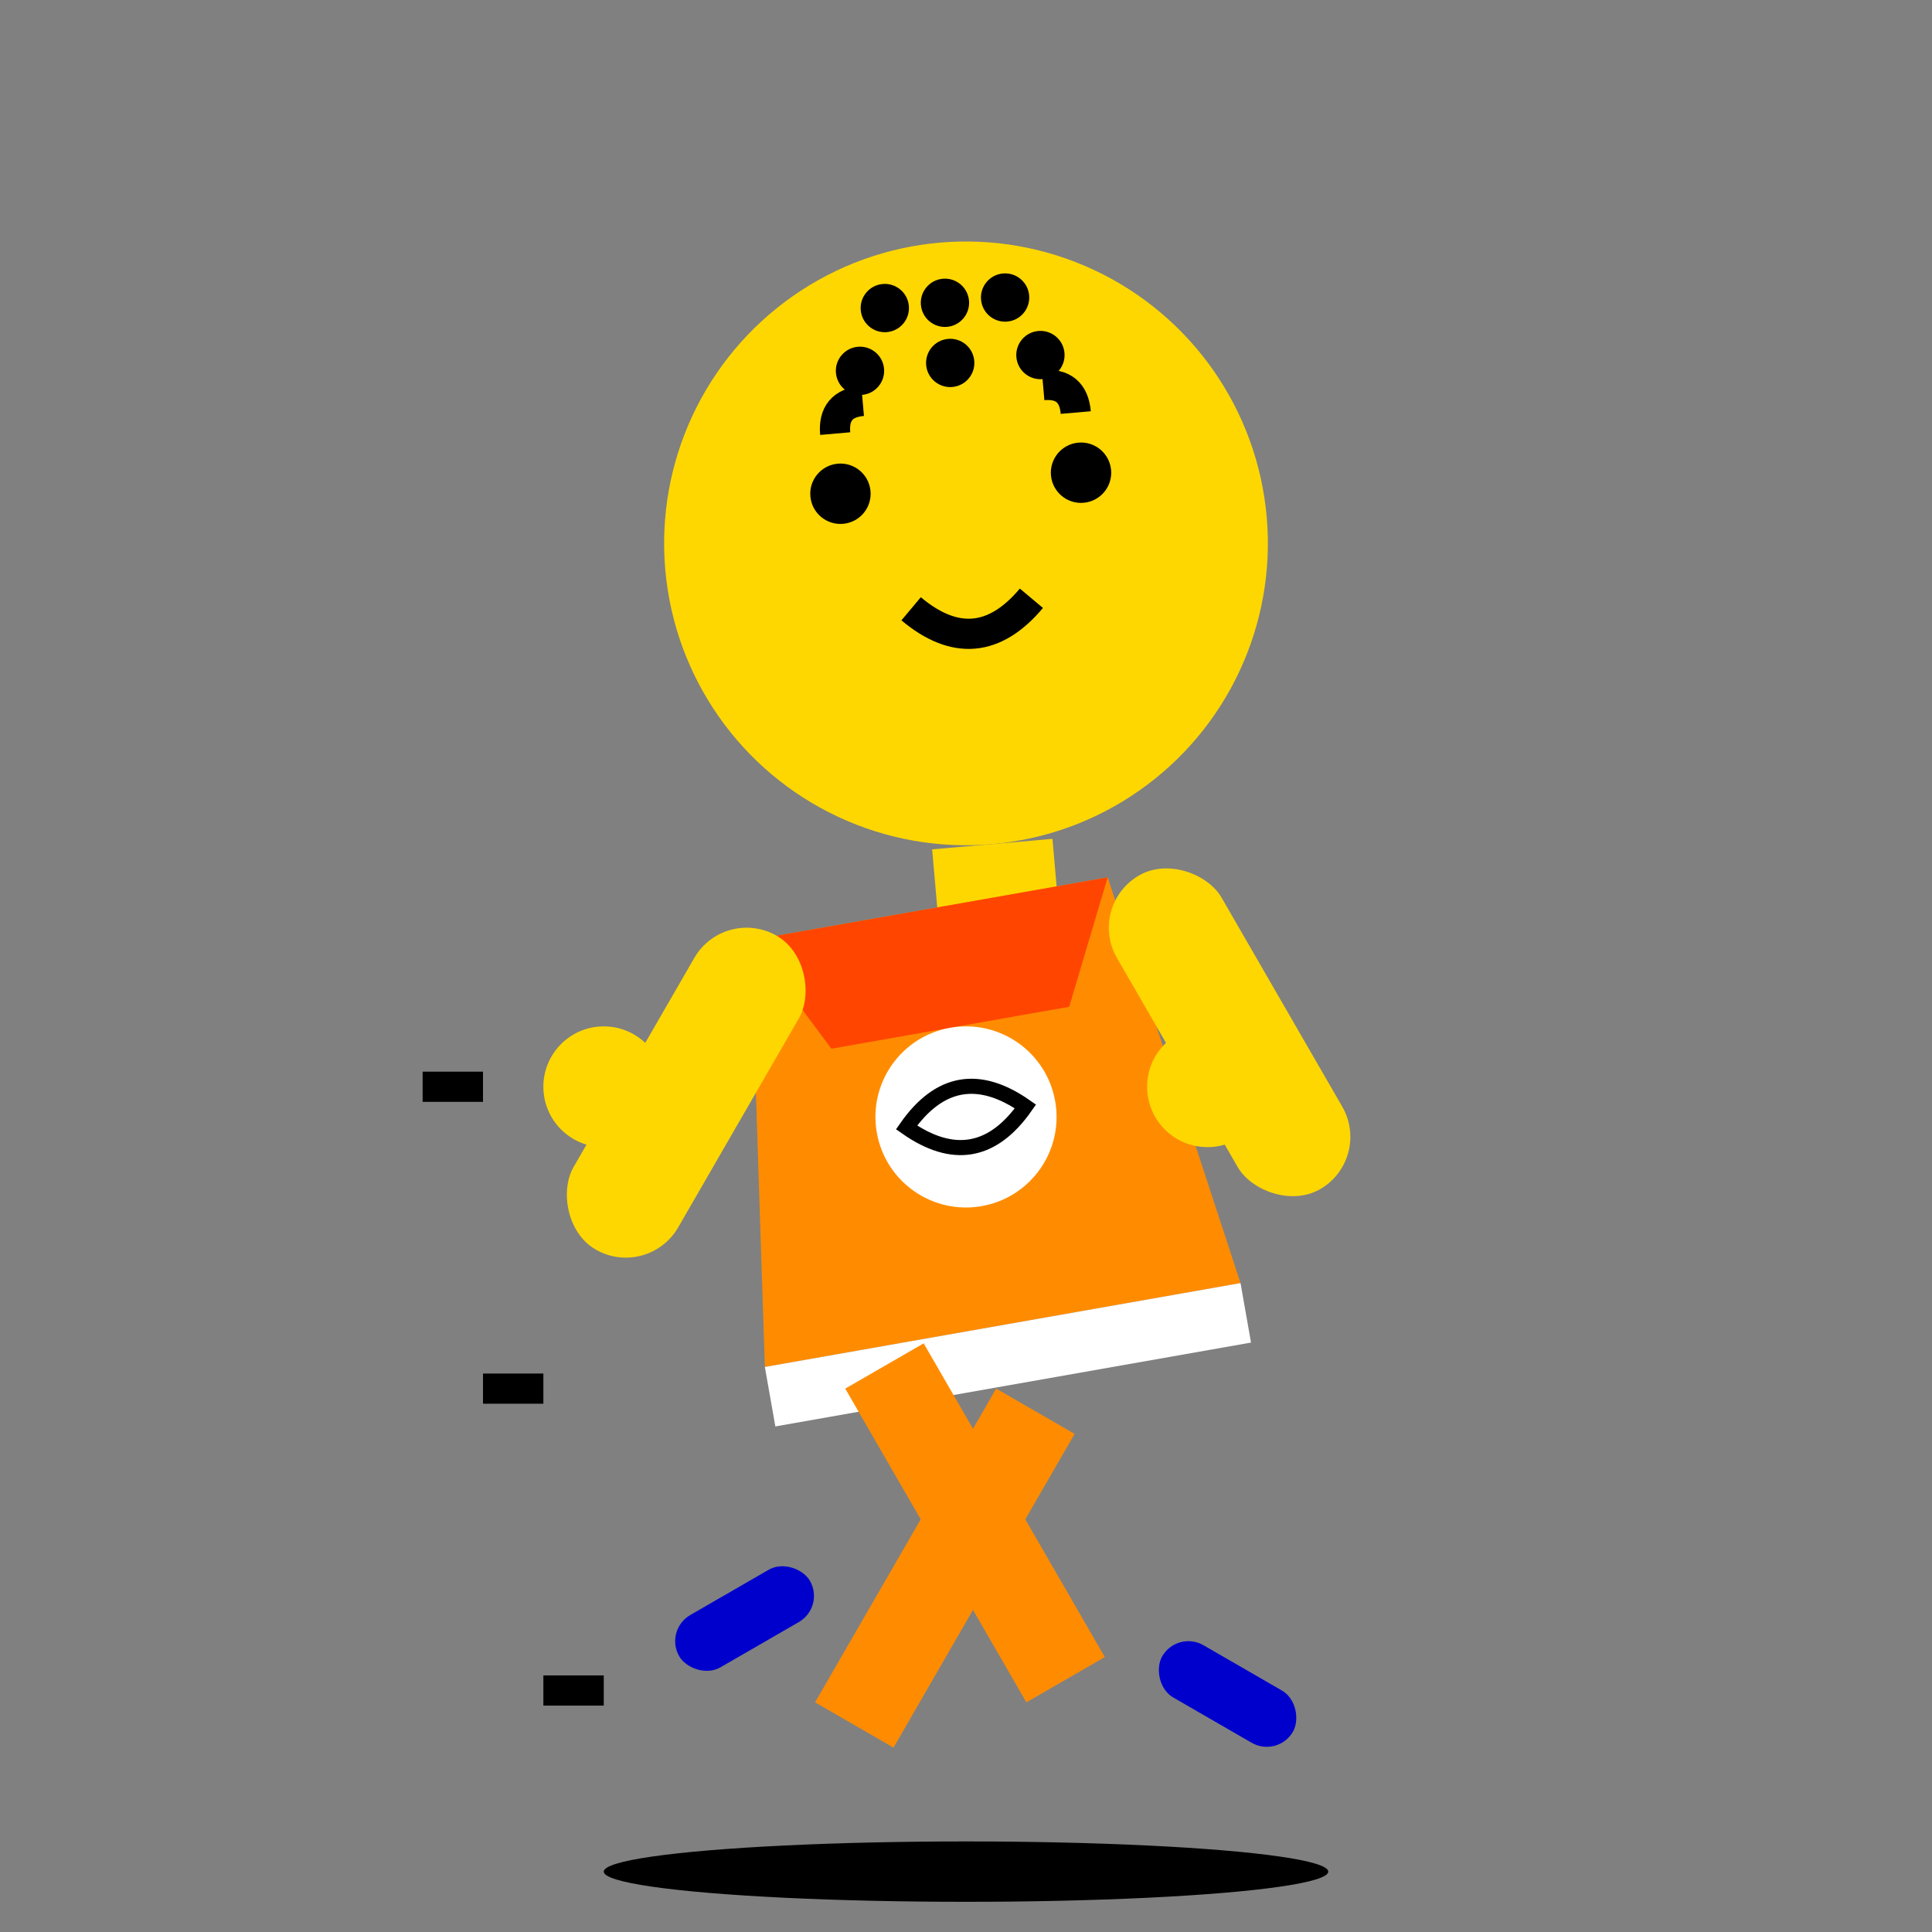 <svg width="64" height="64" xmlns="http://www.w3.org/2000/svg">
  <rect width="100%" height="100%" fill="#808080" stroke="none"/>
  <!-- Krillin Running Pose -->
  
  <!-- Head (bald with dots, slightly tilted forward) -->
  <circle cx="32" cy="18" r="10" fill="#FFD700" transform="rotate(-5 32 18)"/> <!-- Head -->
  
  <!-- Face -->
  <circle cx="28" cy="16" r="1" fill="#000000" transform="rotate(-5 32 18)"/> <!-- Left eye -->
  <circle cx="36" cy="16" r="1" fill="#000000" transform="rotate(-5 32 18)"/> <!-- Right eye -->
  <path d="M30,20 Q32,22 34,20" stroke="#000000" stroke-width="1" fill="none" transform="rotate(-5 32 18)"/> <!-- Smile -->
  <path d="M28,14 Q28,13 29,13" stroke="#000000" stroke-width="1" fill="none" transform="rotate(-5 32 18)"/> <!-- Left eyebrow -->
  <path d="M35,13 Q36,13 36,14" stroke="#000000" stroke-width="1" fill="none" transform="rotate(-5 32 18)"/> <!-- Right eyebrow -->
  
  <!-- Characteristic dots on forehead -->
  <circle cx="30" cy="10" r="0.8" fill="#000000" transform="rotate(-5 32 18)"/>
  <circle cx="32" cy="10" r="0.8" fill="#000000" transform="rotate(-5 32 18)"/>
  <circle cx="34" cy="10" r="0.8" fill="#000000" transform="rotate(-5 32 18)"/>
  <circle cx="29" cy="12" r="0.8" fill="#000000" transform="rotate(-5 32 18)"/>
  <circle cx="32" cy="12" r="0.8" fill="#000000" transform="rotate(-5 32 18)"/>
  <circle cx="35" cy="12" r="0.8" fill="#000000" transform="rotate(-5 32 18)"/>
  
  <!-- Neck -->
  <rect x="30" y="28" width="4" height="2" fill="#FFD700" transform="rotate(-5 32 18)"/>
  
  <!-- Torso - Gi (leaning forward) -->
  <path d="M26,30 L38,30 L40,44 L24,44 Z" fill="#FF8C00" transform="rotate(-10 32 37)"/> <!-- Orange gi -->
  <path d="M26,30 L38,30 L36,34 L28,34 Z" fill="#FF4500" transform="rotate(-10 32 37)"/> <!-- Gi detail/shadow -->
  
  <!-- Belt -->
  <rect x="24" y="44" width="16" height="2" fill="#FFFFFF" transform="rotate(-10 32 37)"/> <!-- White belt -->
  
  <!-- Arms (in running position) -->
  <rect x="24" y="30" width="4" height="12" rx="2" transform="rotate(30 24 30)" fill="#FFD700"/> <!-- Left arm forward -->
  <rect x="36" y="30" width="4" height="12" rx="2" transform="rotate(-30 36 30)" fill="#FFD700"/> <!-- Right arm back -->
  
  <!-- Hands -->
  <circle cx="20" cy="36" r="2" fill="#FFD700"/> <!-- Left hand -->
  <circle cx="40" cy="36" r="2" fill="#FFD700"/> <!-- Right hand -->
  
  <!-- Legs (in running stride) -->
  <rect x="28" y="46" width="3" height="12" transform="rotate(-30 28 46)" fill="#FF8C00"/> <!-- Left leg back -->
  <rect x="33" y="46" width="3" height="12" transform="rotate(30 33 46)" fill="#FF8C00"/> <!-- Right leg forward -->
  
  <!-- Feet/Shoes -->
  <rect x="22" y="54" width="5" height="2" rx="1" transform="rotate(-30 22 54)" fill="#0000CD"/> <!-- Left shoe -->
  <rect x="39" y="54" width="5" height="2" rx="1" transform="rotate(30 39 54)" fill="#0000CD"/> <!-- Right shoe -->
  
  <!-- Gi symbol (Turtle School) -->
  <circle cx="32" cy="37" r="3" fill="#FFFFFF" transform="rotate(-10 32 37)"/>
  <path d="M30,37 Q32,35 34,37 Q32,39 30,37 Z" stroke="#000000" stroke-width="0.5" fill="none" transform="rotate(-10 32 37)"/> <!-- Simplified kanji -->
  
  <!-- Motion lines -->
  <line x1="16" y1="36" x2="12" y2="36" stroke="#000000" stroke-width="1" stroke-dasharray="2,2"/>
  <line x1="18" y1="46" x2="14" y2="46" stroke="#000000" stroke-width="1" stroke-dasharray="2,2"/>
  <line x1="20" y1="56" x2="16" y2="56" stroke="#000000" stroke-width="1" stroke-dasharray="2,2"/>
  
  <!-- Shadow (elongated for motion) -->
  <ellipse cx="32" cy="62" rx="12" ry="1" fill="#00000033"/>
</svg>
